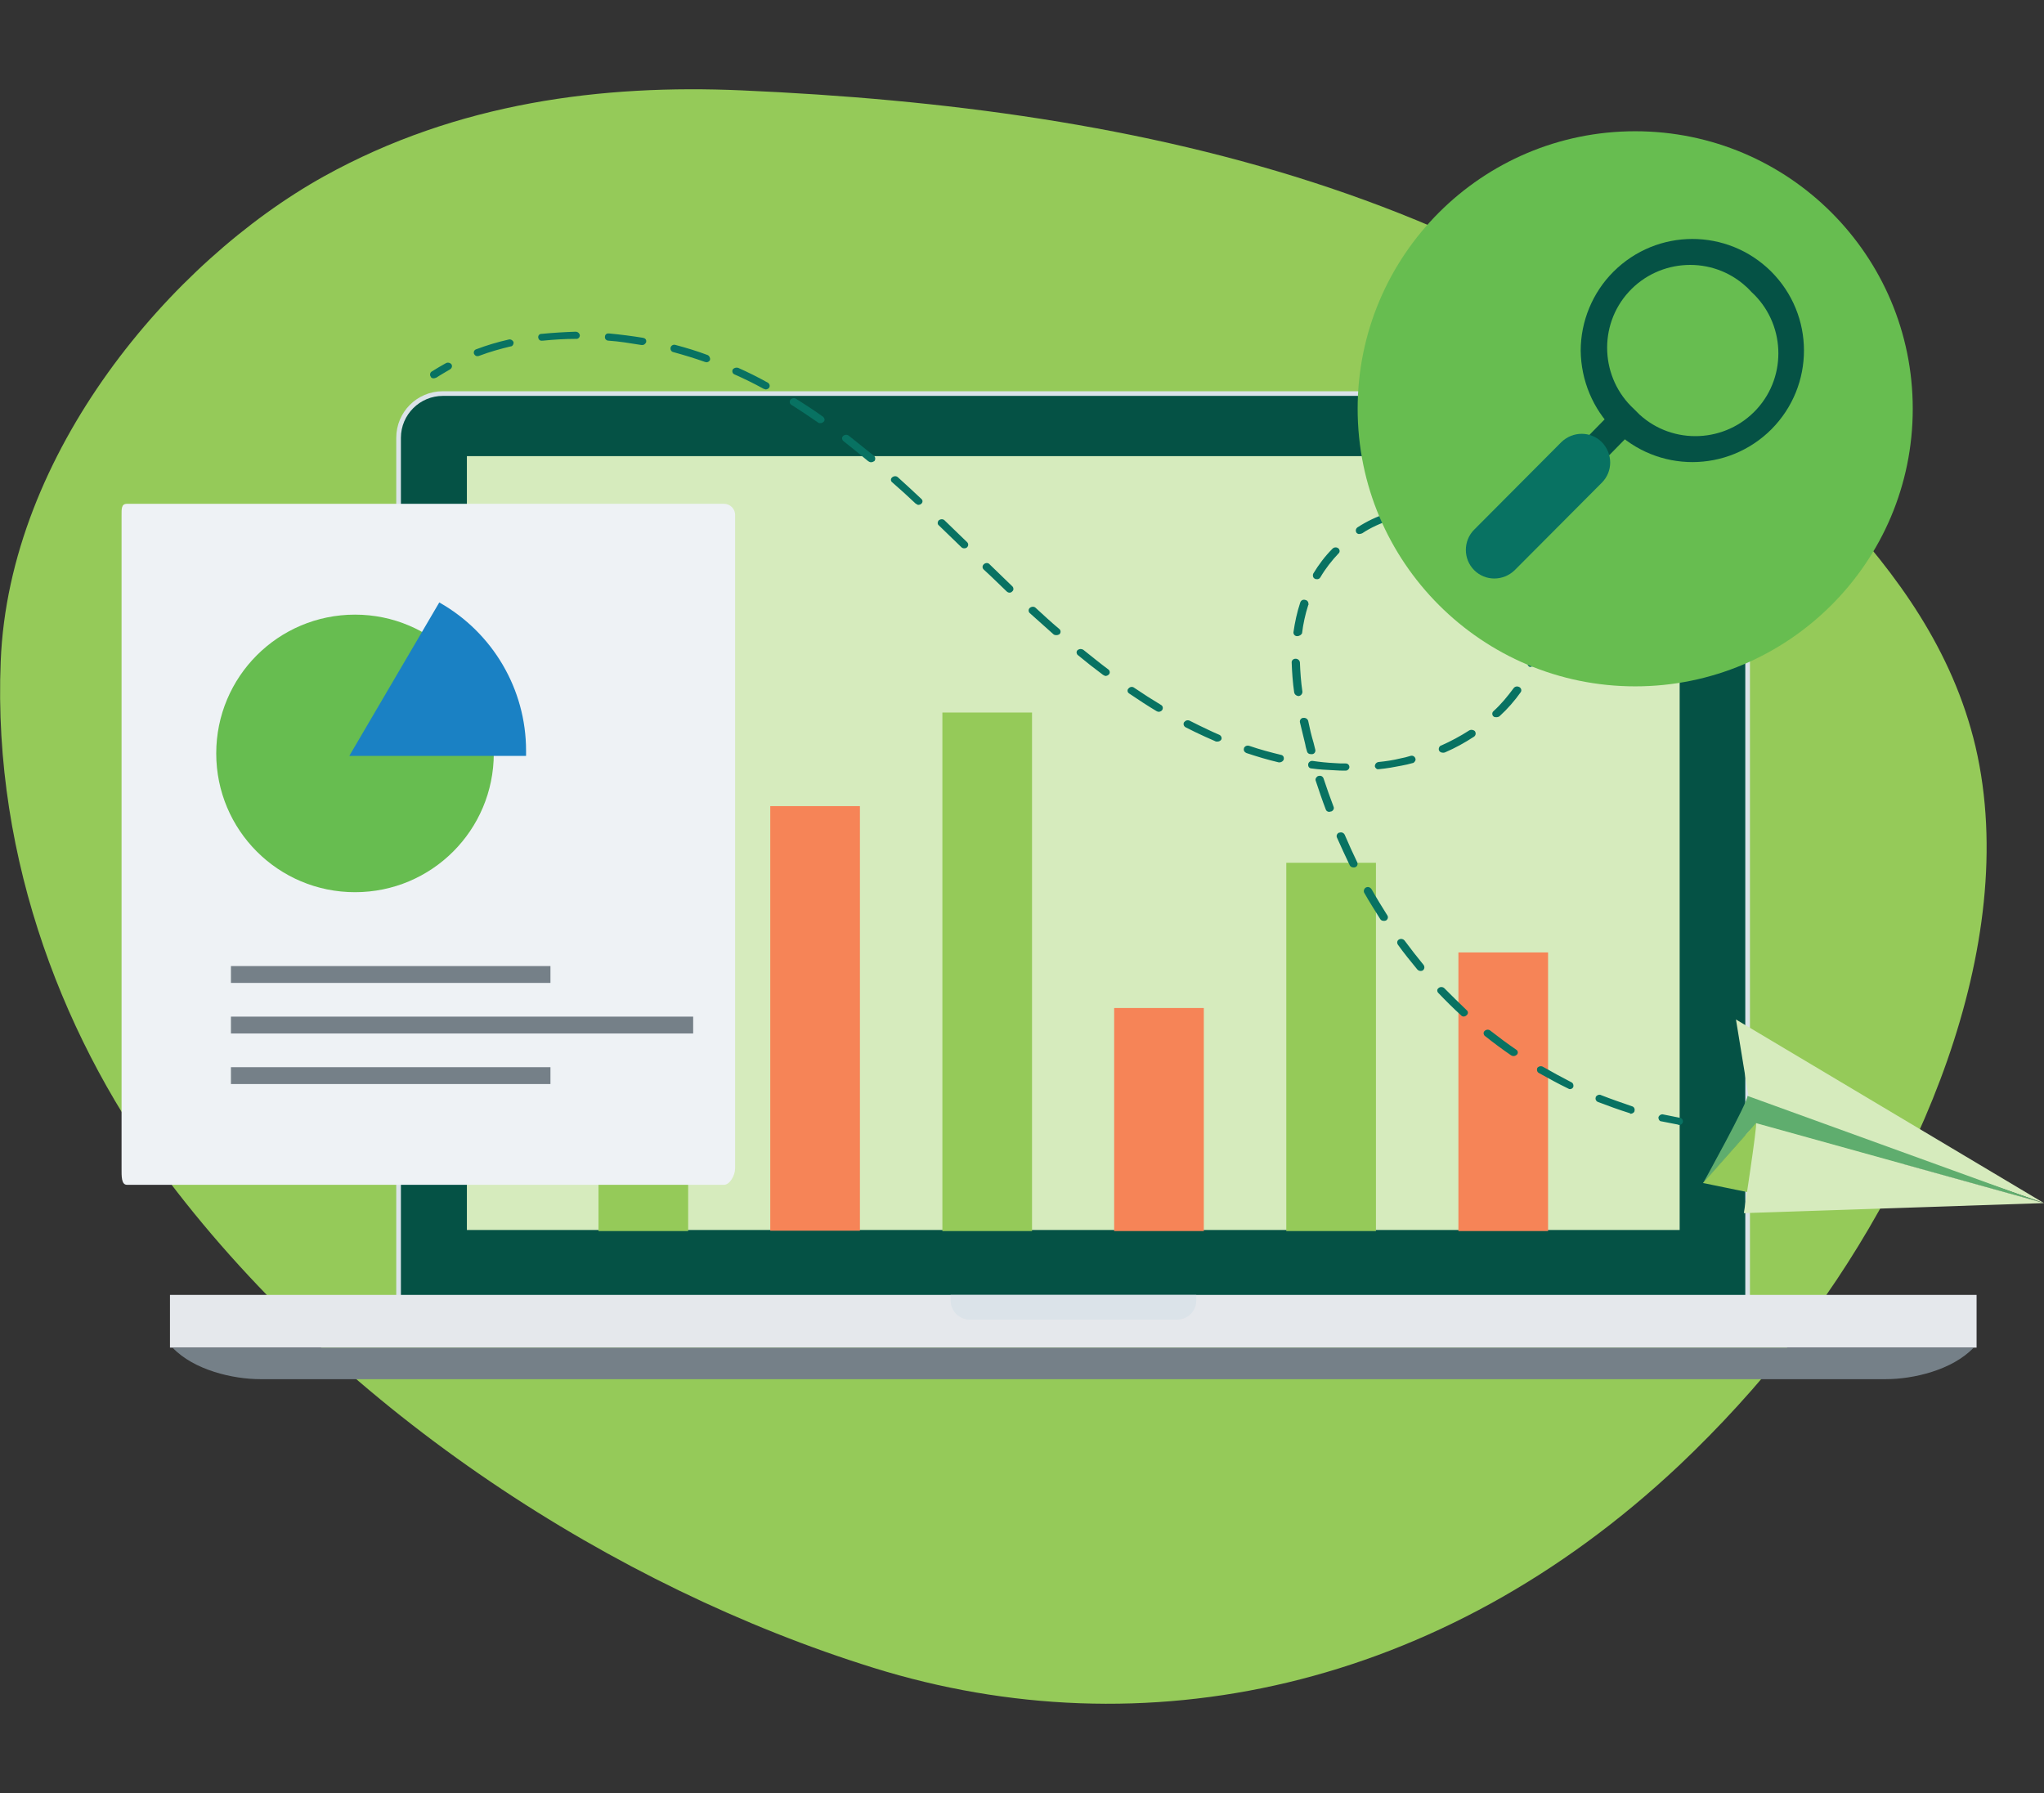 <?xml version="1.0" encoding="UTF-8"?> <!-- Generator: Adobe Illustrator 24.2.0, SVG Export Plug-In . SVG Version: 6.00 Build 0) --> <svg xmlns="http://www.w3.org/2000/svg" xmlns:xlink="http://www.w3.org/1999/xlink" version="1.1" id="Layer_1" x="0px" y="0px" viewBox="0 0 570 500" style="enable-background:new 0 0 570 500;" xml:space="preserve"><rect x="0" y="0" width="570" height="500" fill="#333333" stroke="none"/> <style type="text/css"> .st0{fill:#95CA59;} .st1{fill:#DBE3E9;} .st2{fill:#055245;} .st3{fill:#D6EBBD;} .st4{fill:#E5E8EC;} .st5{fill:#758088;} .st6{fill:#5FAD6E;} .st7{fill:#F68457;} .st8{fill:#EEF2F5;} .st9{fill:#67BD50;} .st10{fill:#1A81C4;} .st11{fill:#087262;} </style> <g> <path class="st0" d="M468.3,408.6c-66.7,62.8-149.5,79.9-224.7,56.5c-72-22.4-147.2-70.7-196.5-135.7c-28.5-37.6-49.2-89-46.9-145 C2.5,126.3,47.7,72.9,90.3,49.2c37.3-20.7,77.8-25.7,116.5-24c112,4.9,223.9,28.8,305.2,116.6c16.8,18.2,32.5,39.3,38.9,66.4 c13,55.8-16.9,122.2-51.3,166.1C490,386.5,479.5,398,468.3,408.6z"></path> <path class="st1" d="M123.5,375.6c-7.2,0-13-5.8-13-13V122.1c0-7.2,5.8-13,13-13H475c7.2,0,13,5.8,13,13v240.5c0,7.2-5.8,13-13,13 L123.5,375.6z"></path> <path class="st2" d="M123.5,110.4H475c6.5,0,11.7,5.3,11.7,11.7v240.5c0,6.5-5.3,11.7-11.7,11.7H123.5c-6.5,0-11.7-5.3-11.7-11.7 V122.1C111.8,115.6,117.1,110.4,123.5,110.4z"></path> <rect x="130.2" y="127.2" class="st3" width="338.2" height="215.8"></rect> <rect x="47.4" y="361.1" class="st4" width="503.8" height="14.7"></rect> <path class="st5" d="M48.1,375.8c6,6.3,16.9,8.8,24.5,8.8h453.3c7.6,0,18.5-2.5,24.5-8.8H48.1z"></path> <path class="st1" d="M265.1,361.1v1.6c0,2.9,2.4,5.3,5.3,5.3h57.9c2.9,0,5.3-2.4,5.3-5.3v-1.6H265.1z"></path> <polygon class="st3" points="484.1,284.3 487.8,306.9 570,335.5 "></polygon> <path class="st6" d="M487.3,305.6c0.4,1.3-12.4,24.4-12.4,24.4l14.8-16.7l79.8,22.1L487.3,305.6z"></path> <polygon class="st0" points="508.6,336.8 474.9,329.9 489.7,313.2 527,335.5 "></polygon> <path class="st3" d="M489.7,313.2c0.4,0.4-3.4,25.1-3.4,25.1l83.7-2.8L489.7,313.2z"></path> <rect x="406.7" y="265.6" class="st7" width="25" height="77.7"></rect> <rect x="358.7" y="240.6" class="st0" width="25" height="102.7"></rect> <rect x="310.7" y="281.1" class="st7" width="25" height="62.2"></rect> <rect x="262.8" y="198.7" class="st0" width="25" height="144.6"></rect> <rect x="214.8" y="224.8" class="st7" width="25" height="118.4"></rect> <rect x="166.9" y="182.8" class="st0" width="25" height="160.5"></rect> <path class="st8" d="M205,325.8c0,2-1.5,4.6-3.1,4.6H35.4c-1.6,0-1.5-2.5-1.5-4.6V143.9c0-2-0.1-3.4,1.5-3.4h166.5 c1.8,0,3.2,1.5,3.1,3.3c0,0,0,0.1,0,0.1V325.8z"></path> <rect x="64.4" y="269.4" class="st5" width="89.1" height="4.7"></rect> <rect x="64.4" y="283.5" class="st5" width="128.9" height="4.7"></rect> <rect x="64.4" y="297.6" class="st5" width="89.1" height="4.7"></rect> <path class="st9" d="M137.7,210.1c0,21.4-17.3,38.7-38.7,38.7c-21.4,0-38.7-17.3-38.7-38.7c0-21.4,17.3-38.7,38.7-38.7c0,0,0,0,0,0 C120.4,171.4,137.7,188.8,137.7,210.1L137.7,210.1z"></path> <path class="st10" d="M122.5,168l-25.1,42.8h49.3c0,0,0-0.9,0-1.5C146.7,192.2,137.4,176.4,122.5,168z"></path> <path class="st11" d="M468.1,313.7c0.5,0.1,1.1-0.3,1.2-0.8c0.1-0.6-0.3-1.1-0.8-1.2c0,0-0.1,0-0.1,0c-1.5-0.3-3-0.6-4.5-0.9 c-0.6-0.2-1.2,0.2-1.4,0.7c-0.1,0.5,0.2,1.1,0.7,1.2c0,0,0.1,0,0.1,0c1.5,0.3,3.1,0.6,4.6,0.9L468.1,313.7z"></path> <path class="st11" d="M454.4,310.4c-2.9-0.9-5.9-2-8.8-3.1c-0.5-0.2-0.8-0.8-0.6-1.3c0,0,0,0,0-0.1c0.3-0.5,1-0.8,1.5-0.5 c2.8,1.1,5.7,2.1,8.6,3.1c0.5,0.1,0.9,0.7,0.7,1.3c0,0,0,0,0,0.1c-0.2,0.5-0.7,0.7-1.2,0.7C454.6,310.4,454.5,310.4,454.4,310.4z M437.2,303.5c-2.7-1.3-5.4-2.8-8.1-4.3c-0.5-0.3-0.6-0.9-0.4-1.4c0,0,0,0,0,0c0.4-0.5,1.1-0.6,1.6-0.3c2.6,1.5,5.2,2.9,7.9,4.3 c0.5,0.2,0.7,0.9,0.5,1.4c0,0,0,0,0,0c-0.2,0.4-0.7,0.6-1.1,0.5C437.5,303.6,437.3,303.6,437.2,303.5z M421.4,294.3 c-2.5-1.7-4.9-3.5-7.3-5.4c-0.4-0.3-0.5-0.9-0.2-1.3c0,0,0.1-0.1,0.1-0.1c0.4-0.4,1.1-0.5,1.6-0.1c2.3,1.8,4.7,3.6,7.2,5.3 c0.5,0.3,0.6,0.9,0.3,1.3c0,0-0.1,0.1-0.1,0.1c-0.3,0.3-0.6,0.4-1,0.4C421.8,294.5,421.6,294.4,421.4,294.3L421.4,294.3z M407.4,283.1c-2.2-2-4.3-4.1-6.3-6.2c-0.4-0.4-0.4-1,0-1.3c0,0,0.1-0.1,0.1-0.1c0.5-0.4,1.2-0.3,1.6,0.1c2,2,4.1,4.1,6.2,6.1 c0.4,0.3,0.5,0.9,0.1,1.3c0,0-0.1,0.1-0.1,0.1C408.5,283.6,407.8,283.6,407.4,283.1L407.4,283.1z M395.2,270.3 c-1.8-2.2-3.7-4.5-5.4-6.9c-0.3-0.5-0.2-1.1,0.3-1.4c0,0,0,0,0,0c0.5-0.3,1.2-0.2,1.6,0.3c1.7,2.3,3.5,4.6,5.3,6.8 c0.3,0.4,0.3,1-0.1,1.4c0,0-0.1,0.1-0.1,0.1C396.3,270.9,395.6,270.8,395.2,270.3L395.2,270.3z M384.9,256.3 c-1.5-2.4-3.1-4.9-4.5-7.4c-0.2-0.5,0-1.1,0.5-1.4c0,0,0,0,0,0c0.6-0.3,1.2-0.1,1.6,0.5c1.4,2.5,2.9,4.9,4.4,7.3 c0.3,0.5,0.1,1.1-0.4,1.4c0,0,0,0,0,0c-0.2,0.1-0.4,0.1-0.6,0.1C385.4,256.8,385.1,256.6,384.9,256.3L384.9,256.3z M376.4,241.3 c-1.2-2.5-2.4-5.1-3.6-7.8c-0.2-0.5,0.1-1.1,0.6-1.3c0,0,0,0,0.1,0c0.6-0.2,1.2,0,1.5,0.6c1.1,2.6,2.3,5.2,3.5,7.7 c0.2,0.5,0,1.1-0.5,1.3c0,0,0,0,0,0c-0.2,0.1-0.4,0.1-0.5,0.1C377,241.9,376.6,241.7,376.4,241.3L376.4,241.3z M369.7,225.7 c-1-2.6-1.9-5.3-2.8-8c-0.2-0.5,0.2-1.1,0.7-1.3c0,0,0.1,0,0.1,0c0.6-0.2,1.2,0.1,1.4,0.7c0.9,2.7,1.8,5.3,2.8,7.9 c0.2,0.5-0.1,1.1-0.7,1.3c0,0,0,0-0.1,0c-0.1,0-0.3,0.1-0.4,0.1C370.2,226.4,369.8,226.1,369.7,225.7L369.7,225.7z M365.8,214.3 c-0.6,0-1-0.4-1-1c0-0.1,0-0.1,0-0.2c0.1-0.6,0.7-1,1.3-0.9c2,0.3,4,0.5,6,0.6c1.1,0.1,2.1,0.1,3.2,0.1c0.6,0,1,0.5,1,1s-0.5,1-1,1 c-1.1,0-2.1,0-3.2-0.1C369.9,214.7,367.9,214.6,365.8,214.3z M383.4,213.7c0-0.6,0.4-1.1,1-1.2c0,0,0,0,0,0c2-0.2,4.1-0.5,6.1-1 c1-0.2,1.9-0.4,2.8-0.7c0.6-0.2,1.2,0.1,1.4,0.7c0.2,0.5-0.2,1.1-0.7,1.3c0,0-0.1,0-0.1,0c-1,0.3-2,0.5-3,0.7c-2,0.4-4.2,0.8-6.4,1 h-0.2C384,214.6,383.5,214.2,383.4,213.7L383.4,213.7z M356.6,212.6c-3-0.7-6-1.6-9-2.6c-0.5-0.2-0.9-0.7-0.7-1.3c0,0,0,0,0-0.1 c0.3-0.6,0.9-0.8,1.5-0.6c2.9,1,5.9,1.8,8.8,2.5c0.6,0.1,0.9,0.6,0.8,1.2c0,0,0,0.1,0,0.1c-0.2,0.5-0.7,0.8-1.2,0.8 C356.7,212.6,356.6,212.6,356.6,212.6L356.6,212.6z M364.5,209.6c-0.2-0.7-0.4-1.3-0.5-2c-0.5-2-1-4.1-1.5-6.2 c-0.1-0.6,0.3-1.1,0.8-1.2c0,0,0.1,0,0.1,0c0.6-0.1,1.2,0.2,1.4,0.8c0.4,2,0.9,4.1,1.5,6.1l0.5,2c0.1,0.5-0.2,1.1-0.8,1.2 c0,0-0.1,0-0.1,0c-0.1,0-0.2,0-0.4,0C365,210.3,364.6,210,364.5,209.6L364.5,209.6z M338.9,206.7c-1.9-0.8-3.8-1.7-5.7-2.6 c-0.9-0.4-1.7-0.9-2.6-1.3c-0.5-0.3-0.7-0.9-0.4-1.4c0,0,0,0,0,0c0.4-0.5,1-0.7,1.6-0.4l2.6,1.3c1.9,0.9,3.7,1.8,5.6,2.6 c0.5,0.2,0.8,0.8,0.6,1.3c0,0,0,0,0,0c-0.2,0.4-0.7,0.6-1.1,0.6C339.2,206.8,339,206.8,338.9,206.7L338.9,206.7z M401.3,209.3 c-0.2-0.5,0-1.1,0.5-1.4c0,0,0,0,0.1,0c2.7-1.2,5.3-2.6,7.8-4.2c0.5-0.3,1.2-0.2,1.6,0.2c0.3,0.4,0.3,1-0.1,1.4 c0,0-0.1,0.1-0.1,0.1c-2.6,1.7-5.3,3.2-8.1,4.4c-0.2,0.1-0.4,0.1-0.6,0.1C401.9,209.9,401.5,209.7,401.3,209.3L401.3,209.3z M322.5,198.3c-2.5-1.5-5.1-3.2-7.6-4.9c-0.5-0.3-0.6-0.9-0.3-1.3c0,0,0.1-0.1,0.1-0.1c0.4-0.5,1.1-0.6,1.6-0.2 c2.5,1.7,5,3.3,7.5,4.8c0.5,0.3,0.6,0.9,0.3,1.4c0,0,0,0,0,0c-0.2,0.3-0.6,0.5-1,0.5C322.9,198.5,322.7,198.4,322.5,198.3 L322.5,198.3z M416.5,199.8c-0.4-0.3-0.5-1-0.1-1.4c0,0,0.1-0.1,0.1-0.1c2.1-1.9,3.9-4.1,5.6-6.4c0.4-0.5,1-0.6,1.6-0.3 c0.5,0.3,0.7,0.9,0.4,1.4c0,0,0,0,0,0c-1.7,2.4-3.7,4.7-5.9,6.7c-0.2,0.2-0.6,0.3-0.9,0.3C417,200,416.7,200,416.5,199.8 L416.5,199.8z M360.9,193.1c-0.4-2.8-0.6-5.6-0.7-8.4c0-0.6,0.5-1,1.1-1c0.6,0,1.1,0.4,1.2,1c0.1,2.7,0.3,5.5,0.7,8.2 c0,0.6-0.4,1.1-1,1.2c0,0,0,0,0,0H362C361.4,194,361,193.6,360.9,193.1L360.9,193.1z M307.6,188.2c-2.3-1.7-4.7-3.6-7-5.5 c-0.4-0.3-0.5-0.9-0.2-1.3c0,0,0.1-0.1,0.1-0.1c0.5-0.4,1.1-0.4,1.6-0.1c2.4,1.9,4.7,3.8,7,5.5c0.4,0.3,0.5,0.9,0.2,1.3 c0,0-0.1,0.1-0.1,0.1c-0.3,0.3-0.6,0.4-1,0.4C308,188.4,307.8,188.3,307.6,188.2L307.6,188.2z M426.7,186c-0.5-0.1-0.9-0.7-0.7-1.3 c0,0,0,0,0-0.1c1-2.5,1.7-5.2,2-7.9c0.1-0.6,0.6-1,1.2-0.9l0,0c0.6,0,1.1,0.5,1,1.1c0,0,0,0,0,0c-0.3,2.9-1,5.7-2,8.3 c-0.2,0.5-0.7,0.7-1.2,0.7C426.9,186,426.8,186,426.7,186L426.7,186z M293.8,176.9c-2.2-2-4.4-3.9-6.6-5.9c-0.4-0.3-0.5-1-0.1-1.4 c0,0,0.1-0.1,0.1-0.1c0.5-0.4,1.2-0.4,1.6,0c2.2,2,4.3,4,6.6,5.9c0.4,0.3,0.5,1,0.1,1.4c0,0-0.1,0.1-0.1,0.1 C294.9,177.2,294.2,177.2,293.8,176.9L293.8,176.9z M361.7,177.4c-0.6,0-1-0.5-1-1c0,0,0-0.1,0-0.1c0.4-2.8,1-5.6,1.9-8.3 c0.2-0.6,0.8-0.9,1.4-0.7c0.6,0.1,0.9,0.6,0.9,1.2c0,0,0,0.1,0,0.1c0,0.1-0.1,0.1-0.1,0.2c-0.8,2.5-1.4,5.2-1.7,7.8 C362.9,177,362.4,177.4,361.7,177.4L361.7,177.4z M280.7,164.9c-2.1-2-4.2-4.1-6.4-6.1c-0.4-0.4-0.4-1,0-1.4c0,0,0.1-0.1,0.1-0.1 c0.5-0.4,1.2-0.4,1.6,0.1c2.1,2,4.2,4.1,6.3,6.1c0.4,0.4,0.4,1,0.1,1.3c0,0-0.1,0.1-0.1,0.1C281.9,165.4,281.2,165.4,280.7,164.9 L280.7,164.9z M427.5,168.8c-0.6-2.7-1.5-5.2-2.8-7.6c-0.2-0.5,0-1.1,0.5-1.4c0,0,0,0,0,0c0.6-0.2,1.2,0,1.5,0.5 c1.4,2.6,2.4,5.3,3,8.2c0.1,0.6-0.3,1.1-0.8,1.2c0,0-0.1,0-0.1,0c-0.1,0-0.2,0-0.3,0C428,169.7,427.6,169.3,427.5,168.8 L427.5,168.8z M366.7,161.4c-0.5-0.2-0.7-0.8-0.5-1.4c0,0,0,0,0,0c1.5-2.5,3.3-4.9,5.4-7c0.4-0.4,1.1-0.5,1.6-0.1 c0.4,0.3,0.5,0.9,0.2,1.3c0,0-0.1,0.1-0.1,0.1c-1.9,2-3.7,4.3-5.1,6.7c-0.2,0.4-0.7,0.6-1.1,0.5C367,161.5,366.8,161.5,366.7,161.4 L366.7,161.4z M268.1,152.6c-2.1-2-4.2-4.1-6.3-6.1c-0.4-0.3-0.4-0.9-0.1-1.3c0,0,0.1-0.1,0.1-0.1c0.5-0.4,1.2-0.4,1.6,0 c2.1,2,4.2,4.1,6.3,6.1c0.4,0.4,0.4,1,0,1.4c0,0-0.1,0.1-0.1,0.1C269.2,153,268.5,153,268.1,152.6L268.1,152.6z M419.8,154.4 c-1.9-2.1-4.1-4-6.5-5.6c-0.5-0.3-0.6-1-0.3-1.4c0,0,0,0,0,0c0.4-0.5,1.1-0.6,1.6-0.2c2.6,1.7,4.9,3.7,7,5.9c0.4,0.4,0.4,1,0,1.3 c0,0-0.1,0.1-0.1,0.1c-0.2,0.2-0.5,0.3-0.8,0.2C420.3,154.7,420,154.6,419.8,154.4L419.8,154.4z M378.3,148.6 c-0.3-0.4-0.3-1,0.1-1.4c0,0,0.1-0.1,0.1-0.1c2.6-1.7,5.5-3.1,8.5-4c0.6-0.2,1.2,0.1,1.5,0.6c0.2,0.5-0.1,1.1-0.6,1.3 c0,0,0,0-0.1,0c-2.8,0.9-5.5,2.1-7.9,3.7c-0.2,0.1-0.5,0.2-0.8,0.2C378.9,149,378.5,148.8,378.3,148.6L378.3,148.6z M255.3,140.4 c-2.1-2-4.3-4-6.5-5.9c-0.4-0.3-0.5-0.9-0.1-1.3c0,0,0.1-0.1,0.1-0.1c0.5-0.4,1.2-0.4,1.6,0c2.2,2,4.4,4,6.5,6 c0.4,0.3,0.5,0.9,0.1,1.3c0,0-0.1,0.1-0.1,0.1c-0.2,0.2-0.6,0.3-0.9,0.3C255.8,140.7,255.6,140.6,255.3,140.4z M405.3,145 c-2.3-0.7-4.6-1.1-7-1.3c-0.6,0-1.2-0.1-1.7-0.1c-0.6,0-1.1-0.4-1.2-1c0-0.6,0.6-1,1.1-1c0.6,0,1.3,0,1.9,0.1 c2.6,0.2,5.2,0.6,7.6,1.4c0.5,0.1,0.9,0.7,0.7,1.3c0,0,0,0,0,0.1c-0.2,0.5-0.7,0.7-1.2,0.7C405.5,145.1,405.5,145.1,405.3,145 L405.3,145z M242.1,128.6c-2.3-1.9-4.6-3.8-6.9-5.6c-0.4-0.3-0.5-0.9-0.2-1.3c0,0,0.1-0.1,0.1-0.1c0.4-0.4,1.1-0.5,1.6-0.1 c2.3,1.8,4.6,3.7,7,5.6c0.4,0.3,0.5,0.9,0.2,1.4c0,0-0.1,0.1-0.1,0.1c-0.3,0.2-0.6,0.3-0.9,0.3 C242.6,128.9,242.4,128.8,242.1,128.6L242.1,128.6z M228.1,117.8c-2.5-1.7-5-3.4-7.4-4.9c-0.5-0.3-0.6-0.9-0.3-1.4c0,0,0,0,0,0 c0.4-0.5,1.1-0.6,1.6-0.3c2.5,1.6,5,3.2,7.5,5c0.4,0.3,0.6,0.9,0.3,1.3c0,0-0.1,0.1-0.1,0.1c-0.3,0.3-0.6,0.4-1,0.4 C228.5,118,228.3,118,228.1,117.8L228.1,117.8z M212.9,108.4c-2.7-1.5-5.4-2.8-8.1-4c-0.5-0.2-0.7-0.8-0.5-1.3c0,0,0,0,0,0 c0.3-0.5,1-0.7,1.6-0.5c2.7,1.2,5.5,2.6,8.2,4.1c0.5,0.3,0.7,0.9,0.4,1.4c0,0,0,0,0,0c-0.2,0.3-0.6,0.5-1,0.5 C213.3,108.5,213.1,108.5,212.9,108.4L212.9,108.4z M132.2,98.7c-0.2-0.5,0-1.1,0.6-1.3c0,0,0,0,0,0c2.9-1.1,5.9-2,9-2.7 c0.6-0.2,1.2,0.2,1.4,0.7c0.1,0.5-0.2,1.1-0.7,1.2c0,0-0.1,0-0.1,0c-2.9,0.7-5.8,1.5-8.7,2.6c-0.2,0.1-0.3,0.1-0.5,0.1 C132.8,99.4,132.4,99.1,132.2,98.7L132.2,98.7z M196.5,100.9c-2.8-1-5.8-1.9-8.7-2.7c-0.6-0.1-0.9-0.7-0.8-1.2c0,0,0-0.1,0-0.1 c0.2-0.6,0.8-0.9,1.4-0.7c3,0.8,6,1.7,8.9,2.8c0.5,0.2,0.8,0.8,0.7,1.3c0,0,0,0,0,0.1c-0.2,0.4-0.7,0.7-1.1,0.6 C196.7,101,196.6,100.9,196.5,100.9L196.5,100.9z M150.1,94.2c-0.1-0.6,0.3-1.1,0.9-1.1c0,0,0.1,0,0.1,0c3.1-0.3,6.3-0.5,9.4-0.6 c0.6,0,1.1,0.4,1.2,1c0,0.6-0.5,1.1-1.1,1c-3.1,0-6.2,0.2-9.2,0.5h-0.2C150.6,95.1,150.2,94.7,150.1,94.2L150.1,94.2z M178.8,96.2 c-3.1-0.5-6.1-1-9.1-1.2c-0.6,0-1.1-0.5-1-1.1c0,0,0,0,0,0c0-0.6,0.5-1,1.1-0.9c0.1,0,0.1,0,0.2,0c3.1,0.3,6.2,0.7,9.3,1.2 c0.6,0.1,1,0.5,0.9,1.1c0,0,0,0.1,0,0.1c-0.2,0.5-0.7,0.9-1.2,0.8L178.8,96.2z"></path> <path class="st11" d="M120.9,105.5c0.3,0,0.5-0.1,0.8-0.2c1.2-0.8,2.5-1.5,3.8-2.3c0.5-0.3,0.7-0.9,0.4-1.4c0,0,0,0,0,0 c-0.4-0.5-1.1-0.6-1.6-0.3c-1.3,0.7-2.6,1.5-3.9,2.3c-0.5,0.3-0.6,1-0.3,1.4c0,0,0,0,0,0C120.2,105.4,120.6,105.5,120.9,105.5z"></path> <circle class="st9" cx="456" cy="114" r="77.4"></circle> <path class="st2" d="M450,119.8L450,119.8c12.2,12.1,31.8,12.1,44-0.1c12.1-12.2,12.1-31.8-0.1-44c-12.2-12.1-31.8-12.1-44,0.1 c-5.8,5.8-9.1,13.8-9.1,22C440.9,106.1,444.2,114,450,119.8z"></path> <path class="st2" d="M472.1,127.2c16.2-0.3,29.1-13.7,28.8-29.9c-0.3-15.8-13-28.5-28.8-28.8H472v3.9h0.1c14,0,25.4,11.4,25.5,25.4 c0,14.1-11.4,25.5-25.4,25.5L472.1,127.2z"></path> <path class="st9" d="M488.4,81.4c9.4,8.6,10.1,23.3,1.5,32.7s-23.3,10.1-32.7,1.5c-0.5-0.5-1-1-1.5-1.5l0,0 c-9.4-8.6-10.1-23.3-1.5-32.7c8.6-9.4,23.3-10.1,32.7-1.5C487.5,80.4,487.9,80.9,488.4,81.4z"></path> <path class="st2" d="M443.5,126.6c1.6,1.6,4.1,1.6,5.6,0l5-5.1c1.6-1.5,1.6-4.1,0-5.6c0,0,0,0,0,0l0,0c-1.6-1.6-4.1-1.6-5.6,0 c0,0,0,0,0,0l-5,5.1C442,122.5,442,125,443.5,126.6L443.5,126.6z"></path> <path class="st11" d="M411.1,159L411.1,159c3.1,3.1,8.1,3.1,11.3,0l24.3-24.4c3.1-3.1,3.1-8.1,0-11.3l0,0c-3.1-3.1-8.1-3.1-11.3,0 l-24.3,24.4C408,150.8,408,155.9,411.1,159L411.1,159z"></path> </g> </svg> 